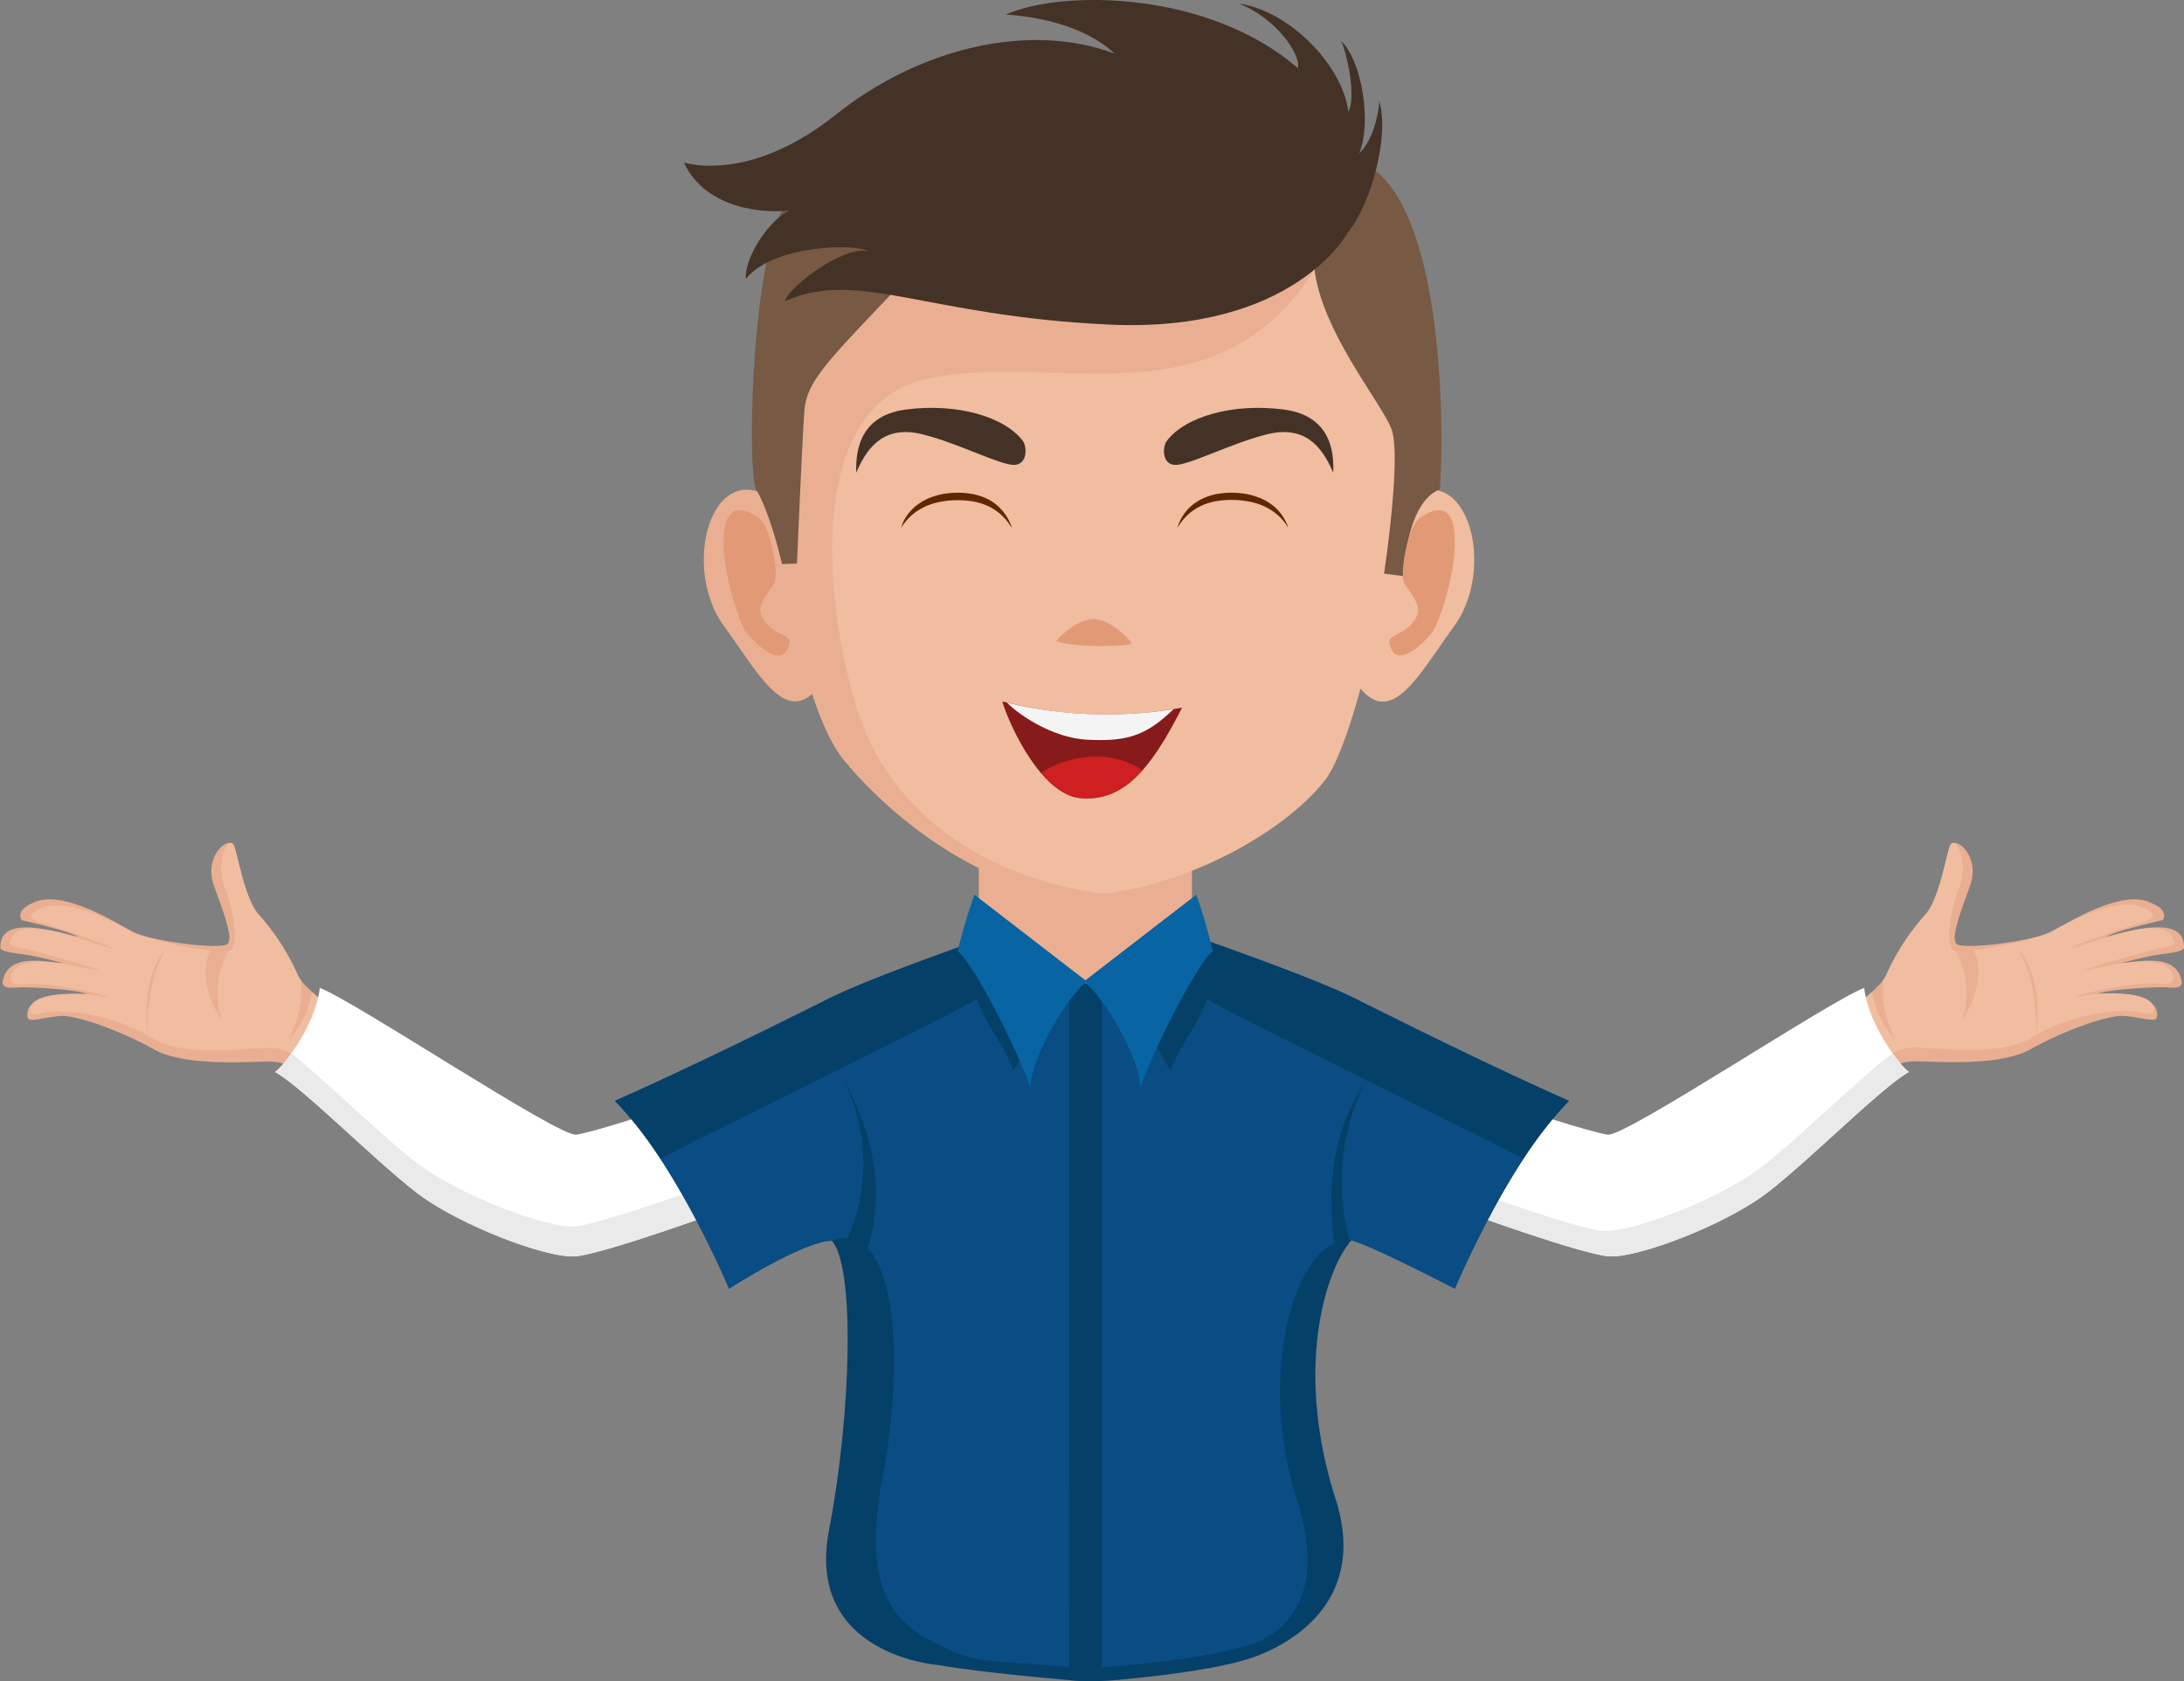 <svg xmlns="http://www.w3.org/2000/svg" viewBox="0 0 301 231.67"><rect x="0" y="0" width="301" height="231.67" fill="#808080" stroke="none"/><title>Asset 1</title><g id="Layer_2" data-name="Layer 2"><g id="OBJECTS"><path d="M104.11,147.73s-20.54,9.62-25.63,9.49c-1,.34-26.72-13.8-32.33-18h0l-.78-.58c-1.32-1-3.91-3.07-4.38-4.38a31.93,31.93,0,0,0-5.27-8.15c-2-2.13-2.91-8.23-3.5-9.61s-4.28,1.37-2.71,5.63S32,129,31.44,130s-10.82-.3-13.27-1.65-9.88-6-13.75-3.86C2,125.54,3,126.81,3,126.81s6.77,1.53,7.75,2.29c-5-1.29-10.69-2.65-10.7,1.45,0,.67,2.28.8,3.45,1a47.2,47.2,0,0,1,5.12,1.17c-2.41-.17-7.7-1.47-8.27,2.69.06.83,1.14.72,2.21.66,1.51-.08,8.28.3,9.34.9-3.44-.14-8.77.33-8.08,3.3.18.65,2.27-.08,4.47-.26s8.4,2.05,12.91,4.59S35,146.2,37.46,146.3c3.06.12,5.67,2.73,6.57,3.73,1,1.16,2,2.45,3.16,3.93,6.54,8.57,29.2,18,31.57,18.37s29.05-7.53,32.78-13.82S104.11,147.73,104.11,147.73Z" fill="#eaaf92"/><path d="M104.11,147.73s-20.26,8.82-25.63,9.49c-1,.34-26.72-13.8-32.33-18h0l-.78-.58c-.62-.47-1.53-1.18-2.36-1.94a13.9,13.9,0,0,1-3.12,6.54c1.57-3.87,1.78-5.54,1.59-8.17a3.49,3.49,0,0,1-.49-.81,31.93,31.93,0,0,0-5.27-8.15c-2-2.13-2.91-8.23-3.5-9.61s-2.74,1.81-1.17,6.07,1.53,7.21.93,8.22c-.06.1-.24.17-.5.21a11.8,11.8,0,0,0-.79,9.84C28.84,138.11,27.47,134,29,131c-3.54-.39-9.14-1.68-10.82-2.61-2.45-1.35-9.39-5-12.79-3.1-2.46,1-.08,1.71-.08,1.71s9.35,3,10.33,3.75c-5-1.29-13.12-5-14.32-.94,0,.67,1,.73,2.18.95s10,2.78,10.35,3c-2.4-.17-11.79-3.16-12.36,1,.06.82.7,1,1.67.88,3.47-.38,10.94,1.29,12,1.88-3.89-.91-11.63-1-10.95,2,.14.7,1.77-.21,4-.13a26.25,26.25,0,0,1,13.12,3.85c4.52,2.54,13.77,1.07,16.27,1.17,3.06.12,6.84,4,7.74,5,1,1.16,2,2.46,3.16,3.93,6.54,8.58,27.91,18.66,30.28,19.06s29.05-7.53,32.78-13.82S104.11,147.73,104.11,147.73Z" fill="#f0bda0"/><path d="M20.42,136.28c.08-.38.16-.75.25-1.13a8.73,8.73,0,0,1,.33-1.06,7.15,7.15,0,0,1,.39-1l.42-.83a5.17,5.17,0,0,1,.43-.67,3.72,3.72,0,0,1,.36-.48,2.82,2.82,0,0,1,.37-.39,5,5,0,0,0-.3.44,3.88,3.88,0,0,0-.29.52c-.1.21-.24.43-.35.69s-.22.55-.35.85-.19.64-.31,1a10.72,10.72,0,0,0-.29,1c-.08.36-.15.73-.23,1.1a7.06,7.06,0,0,0-.18,1.12c0,.37-.09.73-.13,1.09s-.09.69-.12,1,0,.63,0,.92c0,1.14-.11,1.91-.11,1.91s-.08-.76-.14-1.92c0-.28,0-.6,0-.93s0-.68.06-1,.05-.73.09-1.11" fill="#eaaf92"/><path d="M93.85,152.06s-12,4-14.45,4.3-30.58-18.45-35.32-20.22c-.66,5.63-5.73,11.58-6.17,11.58,3.53,1.88,13.56,12,19.4,16.54s18.12,9.18,22,8.86S99.14,167,99.14,167Z" fill="#fff"/><path d="M79.29,169c-3.86.33-16.13-4.33-22-8.86-4.87-3.76-12.64-11.42-17.14-15a10.36,10.36,0,0,1-2.26,2.59c3.53,1.88,13.56,12,19.4,16.54s18.12,9.18,22,8.86S99.14,167,99.14,167l-1.31-3.7C93.93,164.65,82.48,168.68,79.29,169Z" fill="#eaeaea"/><path d="M153.33,129.63H134.66s-16.66,6.21-21,8.28c-5.45,2.63-16.31,8.18-28.9,13.81,8.45,8.45,15.72,25.86,15.72,25.86s10.26-6.6,14.16-6.6c3.25,3.58,2.67,24-.39,39.91-3.31,17.25,15.06,18.56,15.06,18.56s5.23,1,18.88,2.15c1.85.15,4.65-.3,6.21-.15Z" fill="#054068"/><path d="M153.33,129.63H134.66s-16.66,6.21-21,8.28c-5.45,2.63-16.31,8.18-28.9,13.81,8.45,8.45,15.72,25.86,15.72,25.86s10.26-6.6,14.16-6.6a5.4,5.4,0,0,1,2.16-.34,25.32,25.32,0,0,0-.8-22.25c4.14,7,6.11,15.41,3.61,23.64,4.32,4.5,4.42,19.06,2.06,31.36-3.31,17.25,2.55,20.89,8.71,23.75,4.3,2,4.16,1.51,17.81,2.64,1.85.16,4.65-.3,6.21-.14Z" fill="#094d84"/><path d="M139.64,147.62c3.57-6,6-13,11.65-18H134.66s-16.13,5.6-21,8.28c-4.18,2.32-16.92,8.46-28.9,13.81a59.08,59.08,0,0,1,6.35,8c.29-.59,29.17-14.3,43.51-22C135.91,141.39,138.4,143.88,139.64,147.62Z" fill="#054068"/><path d="M196.9,147.73s20.53,9.62,25.62,9.49c1,.34,26.72-13.8,32.33-18h0l.79-.58c1.32-1,3.9-3.07,4.37-4.38a32,32,0,0,1,5.28-8.15c2-2.13,2.9-8.23,3.49-9.61s4.28,1.37,2.71,5.63S269,129,269.57,130s10.81-.3,13.26-1.65,9.88-6,13.75-3.86c2.47,1,1.48,2.31,1.48,2.31s-6.78,1.53-7.75,2.29c5-1.29,10.68-2.65,10.69,1.45,0,.67-2.27.8-3.44,1a46.1,46.1,0,0,0-5.12,1.17c2.4-.17,7.7-1.47,8.26,2.69-.05.83-1.14.72-2.21.66-1.5-.08-8.27.3-9.34.9,3.44-.14,8.77.33,8.09,3.3-.19.65-2.27-.08-4.48-.26s-8.39,2.05-12.91,4.59-13.8,1.58-16.3,1.68c-3.06.12-5.68,2.73-6.58,3.73-1,1.16-2,2.45-3.16,3.93-6.54,8.57-29.19,18-31.56,18.37s-29.06-7.53-32.79-13.82S196.9,147.73,196.9,147.73Z" fill="#eaaf92"/><path d="M196.9,147.73s20.25,8.82,25.62,9.49c1,.34,26.72-13.8,32.33-18h0l.79-.58c.62-.47,1.52-1.18,2.35-1.94a14,14,0,0,0,3.13,6.54c-1.57-3.87-1.78-5.54-1.59-8.17a3.79,3.79,0,0,0,.48-.81,32,32,0,0,1,5.28-8.15c2-2.13,2.9-8.23,3.49-9.61s2.74,1.81,1.17,6.07-1.53,7.21-.93,8.22a.76.76,0,0,0,.51.21,11.83,11.83,0,0,1,.78,9.84c1.85-2.77,3.22-6.85,1.71-9.91,3.54-.39,9.13-1.68,10.81-2.61,2.45-1.35,9.4-5,12.79-3.1,2.46,1,.08,1.71.08,1.71s-9.35,3-10.32,3.75c5-1.29,13.11-5,14.31-.94,0,.67-1,.73-2.17.95s-10,2.78-10.36,3c2.41-.17,11.8-3.16,12.36,1,0,.82-.7,1-1.67.88-3.47-.38-10.94,1.29-12,1.88,3.9-.91,11.64-1,10.95,2-.14.7-1.77-.21-4-.13a26.32,26.32,0,0,0-13.13,3.85c-4.52,2.54-13.77,1.07-16.26,1.17-3.06.12-6.85,4-7.75,5-1,1.16-2,2.46-3.16,3.93-6.54,8.58-27.9,18.66-30.27,19.06s-29.06-7.53-32.79-13.82S196.9,147.73,196.9,147.73Z" fill="#f0bda0"/><path d="M280.58,136.28l-.24-1.13a18.18,18.18,0,0,0-.72-2l-.43-.83a6.53,6.53,0,0,0-.42-.67,3,3,0,0,0-.37-.48,2.51,2.51,0,0,0-.36-.39,4.05,4.05,0,0,1,.29.44,3,3,0,0,1,.3.52c.1.21.24.43.34.69l.35.85a34,34,0,0,1,.61,2c.07.36.15.73.22,1.1a7.08,7.08,0,0,1,.19,1.12l.12,1.09c0,.35.1.69.12,1s0,.63,0,.92c0,1.14.1,1.91.1,1.91s.08-.76.15-1.92c0-.28,0-.6,0-.93s0-.68,0-1-.06-.73-.09-1.11" fill="#eaaf92"/><path d="M207.16,152.06s12,4,14.44,4.3,30.58-18.45,35.32-20.22c.66,5.63,5.74,11.58,6.18,11.58-3.53,1.88-13.57,12-19.41,16.54s-18.12,9.18-22,8.86S201.86,167,201.86,167Z" fill="#fff"/><path d="M260.85,145.15c-4.31,3.15-12.8,11.59-18,15.61-5.85,4.52-18.12,9.18-22,8.86-3-.26-13.69-4-18-5.51l-1,2.84s16,5.84,19.85,6.17,16.14-4.34,22-8.86,15.88-14.66,19.41-16.54A10.12,10.12,0,0,1,260.85,145.15Z" fill="#eaeaea"/><path d="M147.67,129.63h18.67s16.66,6.21,21,8.28c5.45,2.63,16.31,8.18,28.89,13.81-8.45,8.45-15.71,25.86-15.71,25.86s-11.79-6.12-14.27-6.64c-3.25,3.57-8.09,17.13-2.18,35.62,5.63,17.58-12.5,22.19-12.5,22.19s-5.11,1.71-18.76,2.85a38.07,38.07,0,0,1-5.56-.09Z" fill="#054068"/><path d="M200.49,177.58s7.26-17.41,15.71-25.86c-12.58-5.63-23.44-11.18-28.89-13.81-4.31-2.07-21-8.28-21-8.28H147.67l-.45,100a36.73,36.73,0,0,0,5.56.08c13.65-1.13,18.76-2.84,18.76-2.84s12.88-2.43,7.25-20c-5.25-16.44-1-32.68,5.09-35.53-.92-7.61-.43-15.08,4.16-22A30.68,30.68,0,0,0,186,170.93h.26C188.7,171.46,200.49,177.58,200.49,177.58Z" fill="#094d84"/><path d="M161.36,147.62c-3.57-6-6-13-11.65-18h16.63s16.14,5.6,21,8.28c4.18,2.32,16.91,8.46,28.89,13.81a60,60,0,0,0-6.35,8c-.29-.59-29.16-14.3-43.51-22C165.1,141.39,162.61,143.88,161.36,147.62Z" fill="#054068"/><rect x="147.34" y="135.19" width="4.49" height="95.89" fill="#054068"/><polygon points="134.9 118.85 134.9 128.78 149.77 135.56 164.27 127.31 164.27 119.1 134.9 118.85" fill="#eaaf92"/><path d="M134.29,123.29l15.48,11.94c-3.41,2.93-7.92,11.46-7.73,14.63-2.87-7.68-8.48-17.79-10.06-18.77A79.85,79.85,0,0,1,134.29,123.29Z" fill="#0864a3"/><path d="M164.88,123.29l-15.47,11.94c3.41,2.93,7.92,11.46,7.74,14.63,2.86-7.68,8.47-17.79,10-18.77A78,78,0,0,0,164.88,123.29Z" fill="#0864a3"/><path d="M189.75,82s1-14,7.15-14.5,8.69,11.73,3.45,18.88-9.3,15.6-14.5,6A11.35,11.35,0,0,1,189.75,82Z" fill="#f0bda0"/><path d="M110.43,82s-1-14-7.15-14.5S94.59,79.2,99.83,86.35s9.3,15.6,14.5,6A11.35,11.35,0,0,0,110.43,82Z" fill="#eaaf92"/><path d="M105.08,57.34s3.24,37.8,11.34,47.52,22,19.24,34.11,18.43,26.14-8.23,32.05-15.73c4.86-6.16,11.88-40,11.88-58.59s-7.09-24.21-27.88-25.83S107,3.6,105.08,57.34Z" fill="#f0bda0"/><path d="M118,97.39c-5-17-6-41,9-45,19.1-4.78,44.51,9,57.88-22.38-4.39-3.68-8.26-6.08-18.34-6.87C145.79,21.52,107,3.6,105.08,57.34c0,0,3.24,37.8,11.34,47.52s22,19.24,34.11,18.43c.49,0,1-.09,1.5-.15C136.57,121.13,122.77,112.75,118,97.39Z" fill="#eaaf92"/><path d="M160.78,60.8c2.5-3.37,9.13-5.3,16.19-4.36s6.82,6.85,6.78,8.71c-1.69-4-4.19-6.53-9.17-5.29s-10.89,4.36-12.71,4.2S160.27,61.49,160.78,60.8Z" fill="#443226"/><path d="M141,60.8c-2.49-3.37-9.13-5.3-16.18-4.36S118,63.29,118,65.15c1.7-4,4.19-6.53,9.17-5.29s10.9,4.36,12.71,4.2S141.49,61.49,141,60.8Z" fill="#443226"/><path d="M145.55,88.35s2.12-2.6,4.7-3,5.72,3,5.68,3.34S148.54,89.39,145.55,88.35Z" fill="#e29a76"/><path d="M138.15,96.66a58.09,58.09,0,0,0,24.76.86c-4.56,9-8.32,12.94-14,12.46S138.73,98.94,138.15,96.66Z" fill="#871a1a"/><path d="M157.45,106.15a11,11,0,0,0-5.34-1.85,14.15,14.15,0,0,0-8.61,2.18c1.6,1.89,3.46,3.33,5.45,3.5C152.25,110.26,154.9,109,157.45,106.15Z" fill="#ce2020"/><path d="M161.73,97.73a59.21,59.21,0,0,1-22.95-.9c1.71,1.74,6.39,4.89,11.14,5.11C155.05,102.18,157.83,101.55,161.73,97.73Z" fill="#f4f4f4"/><path d="M186.58,21.92A20.86,20.86,0,0,0,184.74,16c-6-3.05-12.45-5.8-19.22-5.94A128.18,128.18,0,0,0,144,11.39c-7,1-15.14,1.34-21.49,4.76a94,94,0,0,0-8.68,5.07c-2.07,1.41-3.06,4.05-4.91,5.76-.24.22-.72.77-.49.91-4.92,7.21-5.51,37.26-4.2,39.57,2.06,3.58,3.54,10.27,3.54,10.27l2.07-.07s.68-16.1,1-20.77c.25-4.13,2.66-6.57,12.25-16.63,23.58.4,58-4.21,58-4.21.34,8.68,9.19,19.27,10.66,23s-1,20-1,20l2.68.34s.28-10.15,5-11.94C199,60.74,199.44,25.64,186.58,21.92Z" fill="#775944"/><path d="M124.21,72.72a3.74,3.74,0,0,1,.26-.77,6.47,6.47,0,0,1,1.25-1.77,5.81,5.81,0,0,1,1.16-.92,4.73,4.73,0,0,1,.7-.4,4.06,4.06,0,0,1,.77-.33,9.47,9.47,0,0,1,1.7-.47,13.53,13.53,0,0,1,1.8-.16,10.89,10.89,0,0,1,1.8.12,5.07,5.07,0,0,1,.88.17,7.46,7.46,0,0,1,.84.26,6.85,6.85,0,0,1,1.48.75,5.7,5.7,0,0,1,1.14,1A6.5,6.5,0,0,1,139.18,72a5.39,5.39,0,0,1,.28.76l-.45-.66a7.57,7.57,0,0,0-1.42-1.49,9,9,0,0,0-1.12-.73,9.45,9.45,0,0,0-1.38-.55,8.79,8.79,0,0,0-1.56-.31,13.15,13.15,0,0,0-1.67-.09,13,13,0,0,0-1.66.12,9.7,9.7,0,0,0-1.57.34,5.55,5.55,0,0,0-.72.25,3.69,3.69,0,0,0-.67.3,7.44,7.44,0,0,0-2.6,2.15A5.26,5.26,0,0,0,124.21,72.72Z" fill="#602700"/><path d="M177.52,72.72a5.26,5.26,0,0,0-.43-.67,7.44,7.44,0,0,0-2.6-2.15,3.69,3.69,0,0,0-.67-.3,5.55,5.55,0,0,0-.72-.25,8.74,8.74,0,0,0-1.57-.33,11.38,11.38,0,0,0-1.66-.13,13.15,13.15,0,0,0-1.67.09,8.44,8.44,0,0,0-2.93.86,9.19,9.19,0,0,0-1.13.73,7.57,7.57,0,0,0-1.42,1.49l-.45.66a7.74,7.74,0,0,1,.28-.76,6.67,6.67,0,0,1,1.19-1.82,6.35,6.35,0,0,1,1.14-.94,6.85,6.85,0,0,1,1.48-.75,7.46,7.46,0,0,1,.84-.26,5,5,0,0,1,.89-.17,10.7,10.7,0,0,1,1.79-.12,13.38,13.38,0,0,1,1.8.16,9.25,9.25,0,0,1,1.7.47,4.06,4.06,0,0,1,.77.33,5.42,5.42,0,0,1,.71.4,6,6,0,0,1,1.15.92A6.47,6.47,0,0,1,177.26,72,3.09,3.09,0,0,1,177.52,72.72Z" fill="#602700"/><path d="M105.71,86c-1.71-1.94-.81-3.06,1-5.6.66-1.4-.49-7.82-2.06-8.95-7.22-5.17-5.18,8.41-2.22,15,.53,1.19,4.64,5.54,6,3.19S107.41,87.93,105.71,86Z" fill="#e29a76"/><path d="M194.53,86c1.7-1.94.8-3.06-1-5.6-.66-1.4.49-7.82,2.07-8.95,7.21-5.17,5.17,8.41,2.21,15-.53,1.19-4.64,5.54-5.95,3.19S192.82,87.93,194.53,86Z" fill="#e29a76"/><path d="M185.75,32.05s-7.37,13.86-32.87,12.68S118.29,37,108.17,41.51c.62-2.12,8.25-7.75,11.5-6.87-1.63-1.13-13.13-.92-16.88,3.79-.25-2.67,3-8,6-9.42-3.21.38-11.42,0-14.54-6.61,2.25.63,10.38,1.82,21-6.64,11.21-8.95,26.37-12.87,38.37-8.37-4.12-3.88-10.75-5.13-15-5.38,7.88-3.5,28-3.25,40.25,7.38.5-1.88-3.12-7-8.12-8.88,6.75.88,14.26,8.35,15.08,14.88,1.17-2.13-.33-8.5-1-9.75,2.88,2.75,4.25,11.25,2.5,15.5,1.88-1.75,2.75-5.63,2.75-7.25C191.54,18.76,188.93,28.2,185.75,32.05Z" fill="#443226"/></g></g></svg>